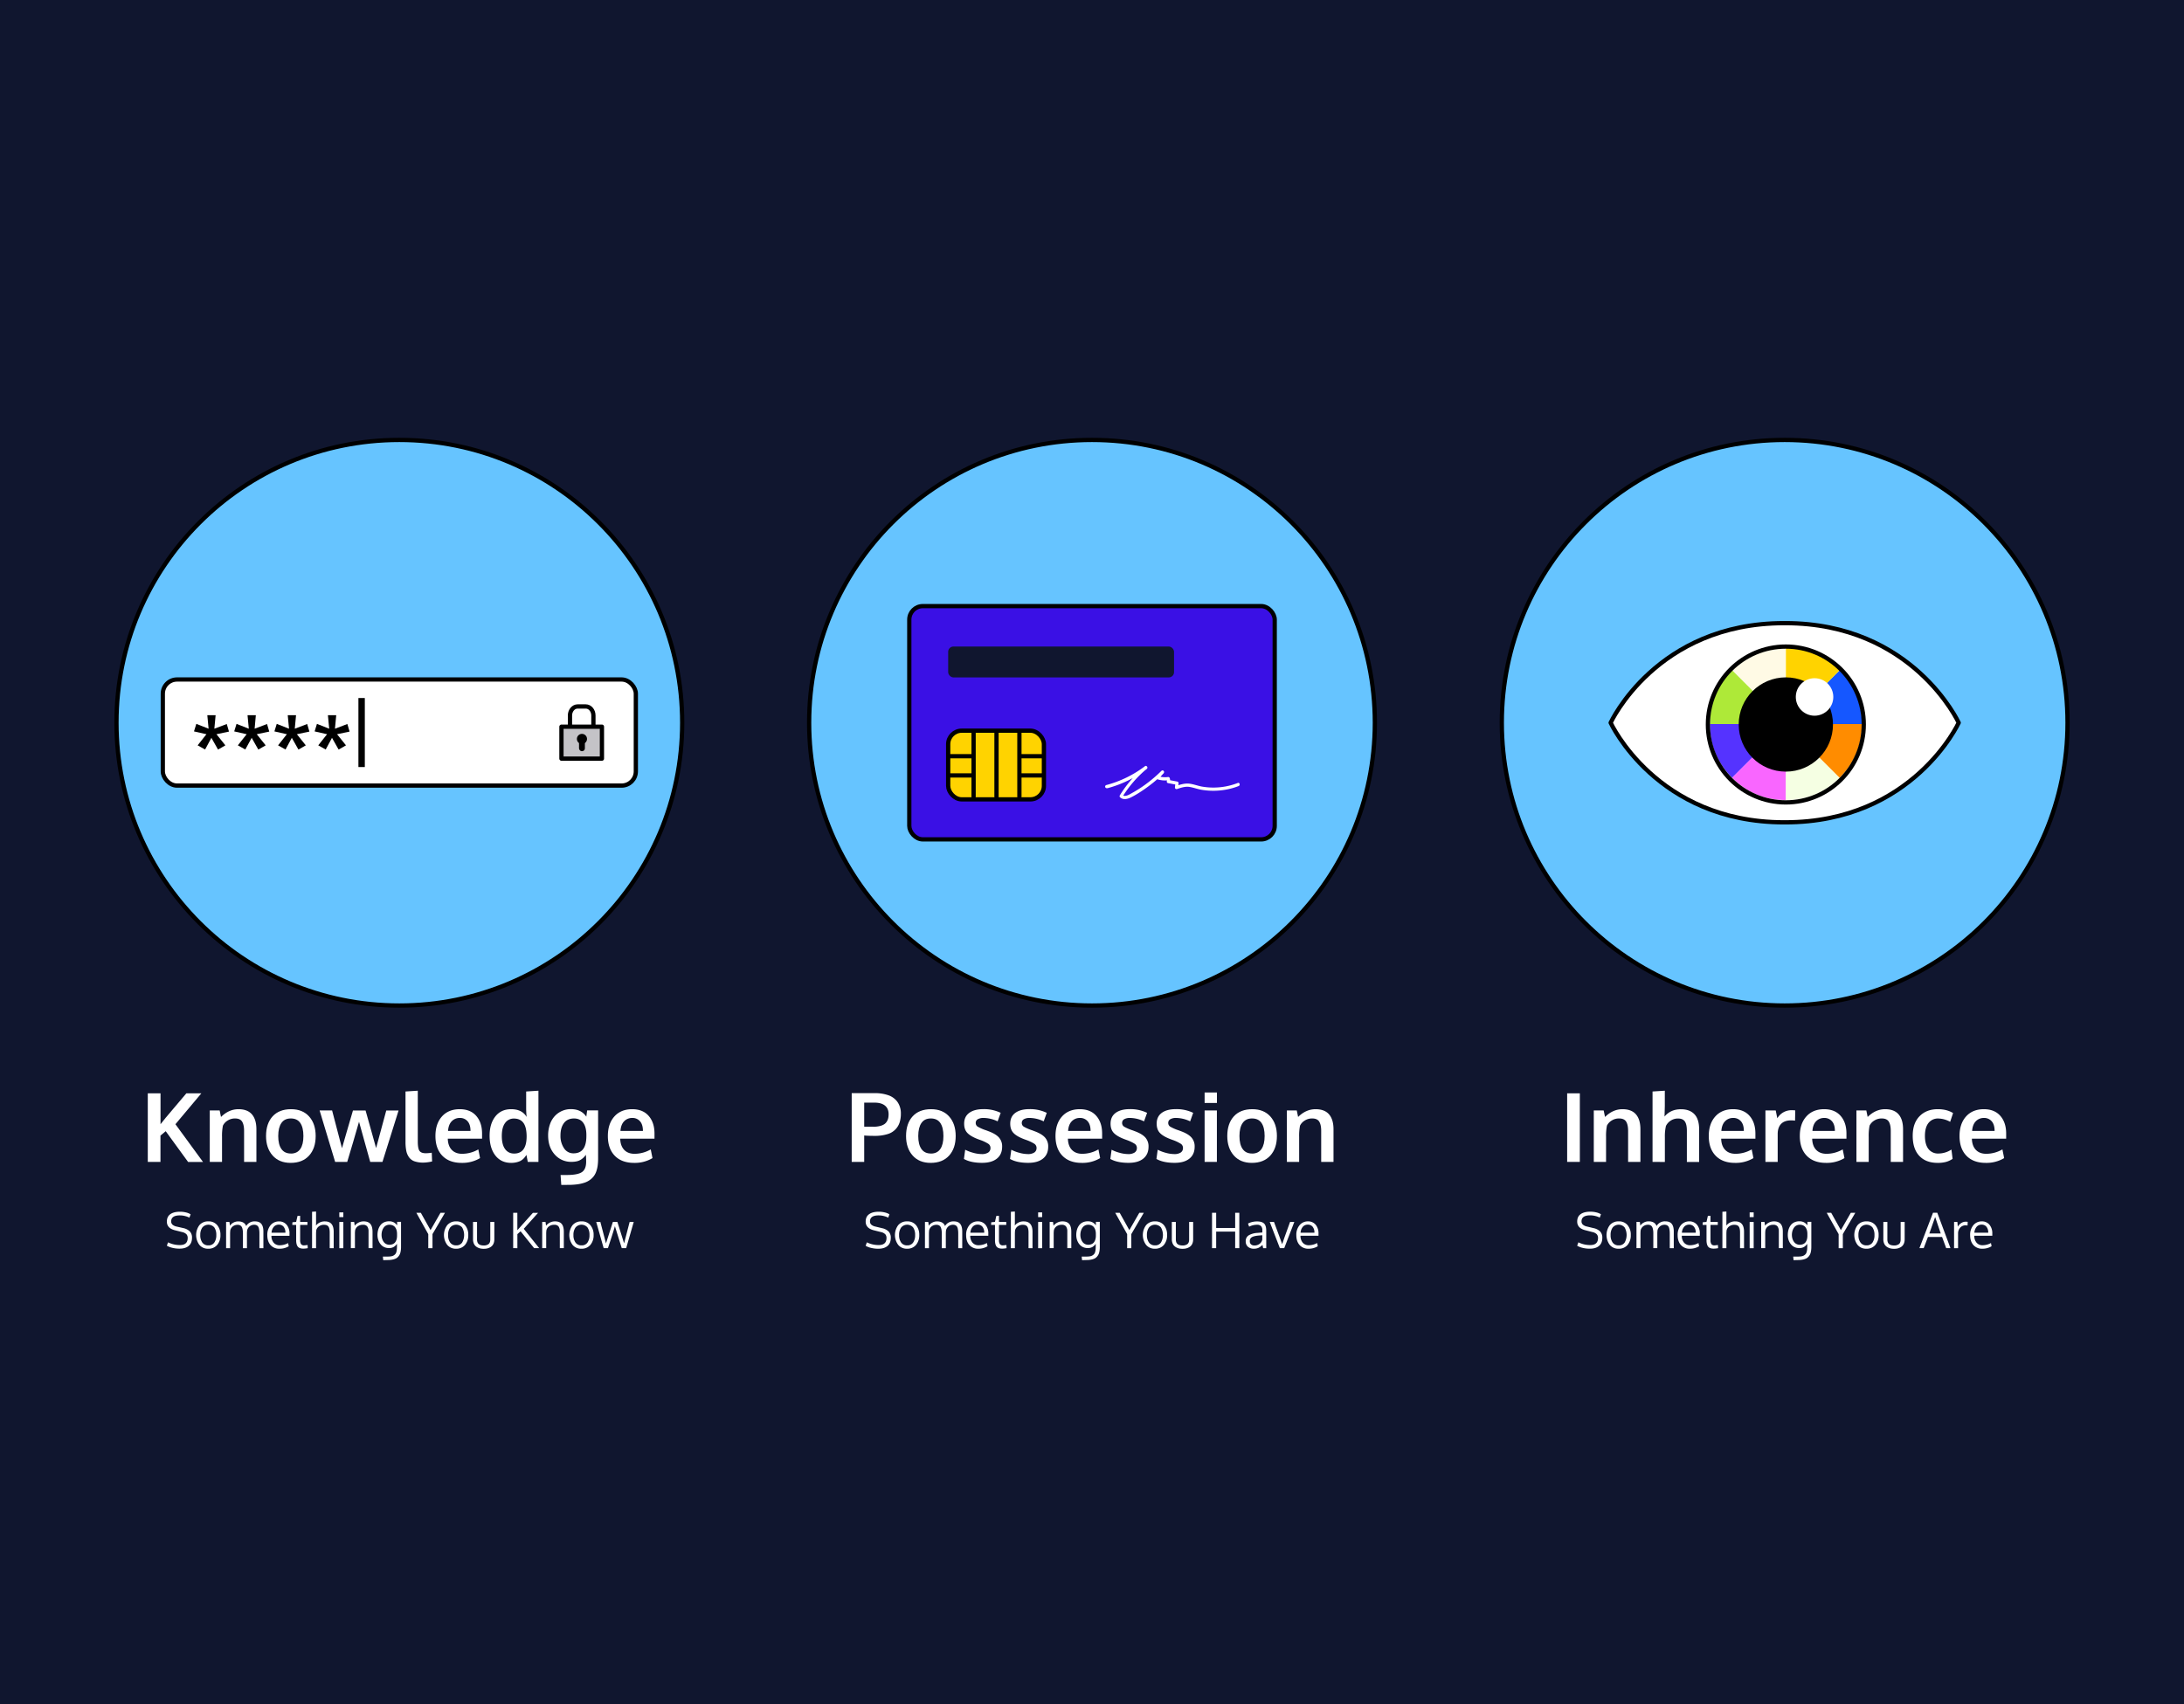<svg id="Layer_1" data-name="Layer 1" xmlns="http://www.w3.org/2000/svg" viewBox="0 0 2050 1600"><defs><style>.cls-1{fill:#10162f;}.cls-2,.cls-4,.cls-6{fill:#fff;}.cls-3{fill:#66c4ff;}.cls-15,.cls-16,.cls-17,.cls-18,.cls-19,.cls-3,.cls-4,.cls-5,.cls-6{stroke:#000;}.cls-3,.cls-4,.cls-5{stroke-miterlimit:10;}.cls-16,.cls-17,.cls-18,.cls-19,.cls-3,.cls-4,.cls-6{stroke-width:4px;}.cls-16,.cls-5{fill:none;}.cls-15,.cls-5{stroke-width:6px;}.cls-15,.cls-16,.cls-17,.cls-18,.cls-19,.cls-6{stroke-linecap:round;stroke-linejoin:round;}.cls-7{fill:#fffae5;}.cls-8{fill:#aee938;}.cls-9{fill:#53f;}.cls-10{fill:#f966ff;}.cls-11{fill:#f5ffe3;}.cls-12{fill:#ff8c00;}.cls-13{fill:#1557ff;}.cls-14,.cls-19{fill:#ffd300;}.cls-17{fill:#c4c3c7;}.cls-18{fill:#3a10e5;}</style></defs><rect class="cls-1" width="2050" height="1600"/><path class="cls-2" d="M138.72,1090.86v-64.38h11.95v29q3.12-4.12,12.77-15.42t11.49-13.58H189l-24.34,29,25.88,35.42h-14l-21-28.87-4.92,4.13v24.74Z"/><path class="cls-2" d="M196.9,1090.86v-48.3h9.27l1.28,6.11q7.38-7.29,16.39-7.29,8.43,0,12.63,4.85t4.2,14.09v30.54H229.11v-29.14c0-3.89-.66-6.81-1.89-8.74s-3.44-2.9-6.63-2.9a12.74,12.74,0,0,0-6.84,1.91,11.62,11.62,0,0,0-4.5,4.81,48.2,48.2,0,0,0-.84,10.55v23.51Z"/><path class="cls-2" d="M272.75,1091.78q-10.72,0-16.88-6.94t-6.15-18.28q0-11.7,6.15-18.44t17.36-6.74q10.81,0,16.94,6.87t6.13,18.31q0,11.55-6.19,18.39T272.75,1091.78Zm.31-8.74q5.83,0,8.79-4.27t2.94-12.21c0-5.37-1-9.45-2.94-12.27s-4.93-4.21-8.88-4.21-6.84,1.41-8.81,4.24-3,6.92-3,12.28,1,9.33,3,12.17S269.13,1083,273.06,1083Z"/><path class="cls-2" d="M314.58,1090.86,300,1042.56h11.73L321,1078q.3-1,5-17.27t5.31-18.15h11.83q.57,1.85,5.05,18t4.83,17.31l9.54-35.29h11.56L359,1090.86H347.5q-.57-1.89-5.34-19.12T337,1053.15q-.88,3.21-5.61,19.34t-5.47,18.37Z"/><path class="cls-2" d="M397.42,1091.52a24.77,24.77,0,0,1-8.24-1.17,10.66,10.66,0,0,1-5.16-3.71,15.44,15.44,0,0,1-2.64-6.07,42.73,42.73,0,0,1-.75-8.74v-47.07l11.52-.74v47.59c0,4.34.51,7.27,1.54,8.81s3,2.31,6,2.31a39.73,39.73,0,0,0,5.58-.49l.31,8.22-1.08.22c-.68.15-1.34.27-2,.37s-1.43.21-2.4.31A26.24,26.24,0,0,1,397.42,1091.52Z"/><path class="cls-2" d="M433.33,1091.78q-11.65,0-18.13-6.7t-6.48-18.52q0-11.52,6.1-18.33t16.66-6.85q10,0,15.49,6.24t5.52,16.56c0,.5,0,1.31,0,2.42s0,1.93,0,2.46H420.32q.17,6.76,3.71,10.48t9.73,3.71a30.37,30.37,0,0,0,15.21-4.13l1.63,8.18A32.21,32.21,0,0,1,433.33,1091.78Zm-12.79-30h21.09c0-3.93-.89-6.94-2.68-9a9.21,9.21,0,0,0-7.43-3.17,10.16,10.16,0,0,0-7.49,3.08Q421,1055.74,420.54,1061.81Z"/><path class="cls-2" d="M479.82,1091.78q-9.45,0-14.85-6.94t-5.41-18.55q0-11.25,5.38-18.08t14.84-6.83q10.28,0,14.54,7.29a82.75,82.75,0,0,1-.44-8.31v-15.6l11.52-.74v66.84h-10l-1.27-6.59c-.5.79-1,1.47-1.39,2a14.63,14.63,0,0,1-1.87,2,11.14,11.14,0,0,1-2.66,1.8,18.25,18.25,0,0,1-3.6,1.19A21.67,21.67,0,0,1,479.82,1091.78Zm2.72-8.74q11.61,0,11.78-15.78,0-8.92-3-13t-8.92-4.09a9.82,9.82,0,0,0-8.28,4.16q-3.11,4.15-3.1,12.24t3.1,12.26A9.89,9.89,0,0,0,482.54,1083Z"/><path class="cls-2" d="M526.84,1112.48l-.66-9.32H532c6.76,0,11.5-.9,14.19-2.7s4-5.11,4-9.91c0-2-.08-4.09-.26-6.37a21.7,21.7,0,0,1-2.18,2.61,15.71,15.71,0,0,1-2.59,2,11.57,11.57,0,0,1-3.73,1.51,21.77,21.77,0,0,1-5,.51,20.19,20.19,0,0,1-15.75-6.9q-6.18-6.9-6.18-17.8a31.12,31.12,0,0,1,1.72-10.57,21.68,21.68,0,0,1,4.66-7.84,20.38,20.38,0,0,1,15-6.37q9.72,0,14.46,7.07l.79-5.89h10.28v44.87a52.76,52.76,0,0,1-.35,6.48,28,28,0,0,1-1.23,5.54,16.45,16.45,0,0,1-2.31,4.63,17,17,0,0,1-3.58,3.61,18.7,18.7,0,0,1-5.07,2.66,35.61,35.61,0,0,1-6.79,1.58,63.28,63.28,0,0,1-8.7.55Zm11.56-29.66q11.91,0,12-16v-1.67q-.09-7.15-3-11.07t-8.48-4q-6.33,0-9.58,4.33t-3.25,11.67a20.58,20.58,0,0,0,3.27,11.87A10.33,10.33,0,0,0,538.4,1082.82Z"/><path class="cls-2" d="M595.18,1091.78q-11.65,0-18.13-6.7t-6.48-18.52q0-11.52,6.1-18.33t16.66-6.85q10,0,15.49,6.24t5.52,16.56c0,.5,0,1.31,0,2.42s0,1.93,0,2.46H582.17q.18,6.76,3.71,10.48t9.74,3.71a30.36,30.36,0,0,0,15.2-4.13l1.63,8.18A32.19,32.19,0,0,1,595.18,1091.78Zm-12.79-30h21.09c0-3.93-.89-6.94-2.68-9a9.21,9.21,0,0,0-7.43-3.17,10.16,10.16,0,0,0-7.49,3.08Q582.82,1055.74,582.39,1061.81Z"/><path class="cls-2" d="M157.75,1166.38a24.87,24.87,0,0,0,11.12,2.56q7.29,0,7.3-6.65a5.14,5.14,0,0,0-1.16-3.49,8.16,8.16,0,0,0-4.21-2.1l-6.6-1.66q-7.57-1.92-7.57-8.09,0-4.74,3.25-7c2.17-1.54,5.18-2.3,9-2.3a23.08,23.08,0,0,1,5.64.65,15.3,15.3,0,0,1,4.4,1.75l-1.12,3.17a17.87,17.87,0,0,0-4-1.49,19.87,19.87,0,0,0-5-.65q-8.13,0-8.13,5.64a4,4,0,0,0,1.25,3.06,8.26,8.26,0,0,0,3.74,1.77L172,1153a12.48,12.48,0,0,1,6.13,3.08,8.26,8.26,0,0,1,2.09,6q0,5.08-3.11,7.65t-8.46,2.58a27.82,27.82,0,0,1-7.11-.83,18.24,18.24,0,0,1-4.93-1.94Z"/><path class="cls-2" d="M206.92,1159.53a13.72,13.72,0,0,1-3.06,9.28,10.52,10.52,0,0,1-8.44,3.57,10.3,10.3,0,0,1-8.26-3.6,15.54,15.54,0,0,1,0-18.53,10.59,10.59,0,0,1,8.45-3.55,10.29,10.29,0,0,1,8.29,3.56A13.89,13.89,0,0,1,206.92,1159.53Zm-18.94.06a11.61,11.61,0,0,0,1.94,7,6.62,6.62,0,0,0,5.68,2.64,6.36,6.36,0,0,0,5.55-2.63,11.94,11.94,0,0,0,1.88-7.07,12.08,12.08,0,0,0-1.85-7.11,7.37,7.37,0,0,0-11.27.06A11.75,11.75,0,0,0,188,1159.59Z"/><path class="cls-2" d="M243.5,1171.86V1159c0-1.2,0-2.2-.07-3a18.17,18.17,0,0,0-.36-2.47,5.69,5.69,0,0,0-.79-2,3.83,3.83,0,0,0-1.4-1.19,4.78,4.78,0,0,0-2.16-.46,6.76,6.76,0,0,0-4.21,1.33A7.16,7.16,0,0,0,232,1155a26.87,26.87,0,0,0-.2,3.46v13.43h-3.76v-13.23c0-1.11,0-2.07-.11-2.89a14.45,14.45,0,0,0-.42-2.38,5.6,5.6,0,0,0-.85-1.87,3.7,3.7,0,0,0-1.4-1.15,4.78,4.78,0,0,0-2.09-.43,7.37,7.37,0,0,0-4.53,1.37,6.66,6.66,0,0,0-2.46,3.64,33.71,33.71,0,0,0-.2,3.75v13.19h-3.75q0-23.11,0-24.64h3.14l.47,3.52a9.12,9.12,0,0,1,3.19-2.87,9.37,9.37,0,0,1,4.7-1.17,10.51,10.51,0,0,1,2.52.28,8.33,8.33,0,0,1,1.94.71,6.32,6.32,0,0,1,1.38,1,5.88,5.88,0,0,1,.94,1.17,7.29,7.29,0,0,1,.56,1.2,9,9,0,0,1,8.24-4.38q4.11,0,6,2.35t1.92,7v15.86Z"/><path class="cls-2" d="M262.46,1172.38A10.79,10.79,0,0,1,254,1169q-3.09-3.42-3.09-9.34a14,14,0,0,1,3-9.29,10,10,0,0,1,7.87-3.63,9.09,9.09,0,0,1,7.26,3.13,12.43,12.43,0,0,1,2.69,8.37c0,.18,0,.51,0,1s0,.82,0,1H254.78a9.75,9.75,0,0,0,2.17,6.55,7.18,7.18,0,0,0,5.65,2.35,16.75,16.75,0,0,0,7.84-2.07l.58,3A16.06,16.06,0,0,1,262.46,1172.38Zm3.79-20.61a5.6,5.6,0,0,0-4.53-2,6,6,0,0,0-4.69,2,9.31,9.31,0,0,0-2.14,5.56h13A8.5,8.5,0,0,0,266.25,1151.77Z"/><path class="cls-2" d="M284.79,1172.31c-2.43,0-4.15-.6-5.17-1.78s-1.56-3.09-1.62-5.73V1150h-3.66l.16-2.47,3.48-.31,1.28-5.64,2.47-.09v5.73h6.85V1150h-6.85v14.13a6.81,6.81,0,0,0,.86,3.95,3.39,3.39,0,0,0,2.92,1.15,29.48,29.48,0,0,0,3.21-.36l.16,3A26.14,26.14,0,0,1,284.79,1172.31Z"/><path class="cls-2" d="M309.47,1171.86V1157q0-3.71-1.18-5.39c-.78-1.13-2.16-1.69-4.12-1.69a7.84,7.84,0,0,0-4.77,1.42,6.38,6.38,0,0,0-2.53,3.66,32.67,32.67,0,0,0-.2,3.75v13.14h-3.75v-34.21l3.75-.22v10c0,.86,0,1.91-.09,3.17a10.26,10.26,0,0,1,8.4-3.91q8.25,0,8.24,9.68v15.48Z"/><path class="cls-2" d="M322.28,1138.26v4.44H318.5v-4.44Zm0,9v24.64H318.5v-24.64Z"/><path class="cls-2" d="M329.33,1171.86v-24.64h3.14l.47,3.52a11.07,11.07,0,0,1,3.65-2.93,10.32,10.32,0,0,1,4.73-1.11q4.28,0,6.31,2.39t2.05,7.36v15.41h-3.75q0-14.83,0-15.88a7.66,7.66,0,0,0-1.27-4.61,4.77,4.77,0,0,0-3.94-1.46,8,8,0,0,0-4.83,1.4,6.33,6.33,0,0,0-2.51,3.61,23.68,23.68,0,0,0-.23,3.46v13.48Z"/><path class="cls-2" d="M359.72,1183.13l-.34-3.39H364a18,18,0,0,0,3.33-.27,6.39,6.39,0,0,0,2.36-.89,6.15,6.15,0,0,0,1.52-1.37,5.18,5.18,0,0,0,.89-2,14.26,14.26,0,0,0,.4-2.38c.07-.79.11-1.75.11-2.89v-2.18a10,10,0,0,1-3.13,3,8.73,8.73,0,0,1-4.51,1,10.33,10.33,0,0,1-3.9-.73,9.21,9.21,0,0,1-3-1.95,12.25,12.25,0,0,1-2.09-2.8,13.32,13.32,0,0,1-1.25-3.31,14.75,14.75,0,0,1-.4-3.43,17.61,17.61,0,0,1,.67-5,13,13,0,0,1,2-4.09,8.89,8.89,0,0,1,3.43-2.82,11.06,11.06,0,0,1,4.86-1,9.1,9.1,0,0,1,4.23.93,9.6,9.6,0,0,1,3.25,2.87v-3.28h3.66v22.86c0,1.05,0,2-.08,2.75a18.8,18.8,0,0,1-.38,2.62,10.36,10.36,0,0,1-.82,2.47,10,10,0,0,1-1.45,2.08,7.09,7.09,0,0,1-2.22,1.68,13.49,13.49,0,0,1-3.2,1,21,21,0,0,1-4.32.4Zm5.77-14.48a7.83,7.83,0,0,0,3.35-.68,5.49,5.49,0,0,0,2.24-1.86,9,9,0,0,0,1.21-2.65,12.39,12.39,0,0,0,.39-3.19v-1.82a12.9,12.9,0,0,0-.41-3.32,8.5,8.5,0,0,0-1.24-2.71,5.76,5.76,0,0,0-2.25-1.88,7.46,7.46,0,0,0-3.27-.67,6.68,6.68,0,0,0-2.82.58,6.08,6.08,0,0,0-2.08,1.54,9.21,9.21,0,0,0-1.4,2.22,11.88,11.88,0,0,0-.82,2.58,14.35,14.35,0,0,0-.24,2.62,12.59,12.59,0,0,0,.27,2.59,10.48,10.48,0,0,0,.85,2.49,8.7,8.7,0,0,0,1.41,2.12,6.21,6.21,0,0,0,2.08,1.47A6.48,6.48,0,0,0,365.49,1168.65Z"/><path class="cls-2" d="M404.12,1154.92l9.35-16.28h4.22l-11.73,20v13.25H402V1158.7l-11.2-20.06H395Z"/><path class="cls-2" d="M439.54,1159.53a13.71,13.71,0,0,1-3.05,9.28,10.53,10.53,0,0,1-8.45,3.57,10.27,10.27,0,0,1-8.25-3.6,15.5,15.5,0,0,1,0-18.53,10.59,10.59,0,0,1,8.45-3.55,10.27,10.27,0,0,1,8.28,3.56A13.84,13.84,0,0,1,439.54,1159.53Zm-18.93.06a11.61,11.61,0,0,0,1.94,7,6.61,6.61,0,0,0,5.67,2.64,6.37,6.37,0,0,0,5.56-2.63,14.38,14.38,0,0,0,0-14.18,7.36,7.36,0,0,0-11.26.06A11.75,11.75,0,0,0,420.61,1159.59Z"/><path class="cls-2" d="M444,1163.64v-16.42h3.77v16.46a7.37,7.37,0,0,0,.46,2.74,3.87,3.87,0,0,0,1.33,1.74,5.78,5.78,0,0,0,1.95.89,10.55,10.55,0,0,0,2.51.27,7.22,7.22,0,0,0,4.55-1.28c1.08-.85,1.63-2.31,1.63-4.36v-16.46H464v16.42a10,10,0,0,1-.54,3.39,7.26,7.26,0,0,1-1.45,2.5,7.39,7.39,0,0,1-2.19,1.65,10.51,10.51,0,0,1-2.71,1,16.29,16.29,0,0,1-6.12,0,10.69,10.69,0,0,1-2.73-1,7.87,7.87,0,0,1-2.22-1.66,7.23,7.23,0,0,1-1.47-2.5A10,10,0,0,1,444,1163.64Z"/><path class="cls-2" d="M506.12,1171.86h-4.76L488.64,1156l-3,2.67v13.19H481.7v-33.22h3.91V1155l14.6-16.31h4.87l-13.47,15Z"/><path class="cls-2" d="M508.93,1171.86v-24.64h3.14l.47,3.52a11.07,11.07,0,0,1,3.65-2.93,10.32,10.32,0,0,1,4.73-1.11c2.84,0,5,.8,6.31,2.39s2,4.05,2,7.36v15.41h-3.76q0-14.83,0-15.88a7.66,7.66,0,0,0-1.27-4.61,4.79,4.79,0,0,0-3.94-1.46,8,8,0,0,0-4.83,1.4,6.29,6.29,0,0,0-2.51,3.61,23.68,23.68,0,0,0-.23,3.46v13.48Z"/><path class="cls-2" d="M557.19,1159.53a13.71,13.71,0,0,1-3.05,9.28,10.53,10.53,0,0,1-8.45,3.57,10.28,10.28,0,0,1-8.25-3.6,15.5,15.5,0,0,1,0-18.53,10.59,10.59,0,0,1,8.45-3.55,10.26,10.26,0,0,1,8.28,3.56A13.84,13.84,0,0,1,557.19,1159.53Zm-18.93.06a11.61,11.61,0,0,0,1.94,7,6.61,6.61,0,0,0,5.67,2.64,6.37,6.37,0,0,0,5.56-2.63,11.94,11.94,0,0,0,1.88-7.07,12.08,12.08,0,0,0-1.85-7.11,7.37,7.37,0,0,0-11.27.06A11.75,11.75,0,0,0,538.26,1159.59Z"/><path class="cls-2" d="M583.61,1171.86q-5.19-16.58-6.43-20.64-.69,2.46-1.59,5.34c-.6,1.92-1.12,3.56-1.57,4.94s-1,3.16-1.75,5.35-1.27,3.86-1.64,5h-4l-7-24.64h3.89l5.28,20.17q1.1-3.6,6.47-20.17h4.24q5.34,16.93,6.29,20.1l5.21-20.1h3.84l-7.1,24.64Z"/><circle class="cls-3" cx="374.83" cy="678.55" r="265.5"/><path class="cls-2" d="M799.45,1090.86V1026.3H820.9a38.17,38.17,0,0,1,13,2,17.48,17.48,0,0,1,8.55,6.35,18.51,18.51,0,0,1,3.14,11,26,26,0,0,1-1.18,8.19,16.68,16.68,0,0,1-11.58,11,39.32,39.32,0,0,1-11.93,1.58c-4,0-7.23-.11-9.72-.35v24.79Zm20.17-33a25.36,25.36,0,0,0,6.35-.7,12.75,12.75,0,0,0,4.22-1.8,8.33,8.33,0,0,0,2.42-2.73,10.49,10.49,0,0,0,1.18-3.14,18.54,18.54,0,0,0,.29-3.41c0-3.54-1.14-6.24-3.43-8.08s-5.51-2.77-9.67-2.77h-9.8v22.54Q811.72,1057.81,819.62,1057.81Z"/><path class="cls-2" d="M873.5,1091.78q-10.72,0-16.88-6.94t-6.15-18.28q0-11.7,6.15-18.44t17.36-6.74q10.82,0,16.94,6.87t6.13,18.31q0,11.55-6.19,18.39T873.5,1091.78Zm.31-8.74q5.84,0,8.79-4.27t2.94-12.21c0-5.37-1-9.45-2.94-12.27s-4.93-4.21-8.88-4.21-6.84,1.41-8.81,4.24-3,6.92-3,12.28,1,9.33,3,12.17S869.88,1083,873.81,1083Z"/><path class="cls-2" d="M921.88,1091.74q-10.68,0-17.09-3.65l1.18-8.66a35.75,35.75,0,0,0,7.39,2.84,30.79,30.79,0,0,0,8.17,1.25,10.67,10.67,0,0,0,6-1.43,4.83,4.83,0,0,0,2.17-4.2,4.63,4.63,0,0,0-2-4,37.14,37.14,0,0,0-7.62-3.61c-1.29-.46-2.13-.77-2.51-.92q-6.67-2.6-9.62-5.78c-2-2.12-2.95-5-2.95-8.63q0-6.6,4.77-10.11t13.3-3.51a35.91,35.91,0,0,1,16.21,3.47l-2.86,8a31.14,31.14,0,0,0-13.14-3.21,10.56,10.56,0,0,0-5.42,1.17,3.82,3.82,0,0,0-2,3.53,4,4,0,0,0,1.89,3.5,41.64,41.64,0,0,0,7.38,3.27c.12,0,.5.16,1.15.4s1.14.42,1.49.57q6.63,2.42,9.76,5.78a12.37,12.37,0,0,1,3.12,8.77q0,7.25-4.93,11.2T921.88,1091.74Z"/><path class="cls-2" d="M965.17,1091.74q-10.68,0-17.1-3.65l1.19-8.66a35.41,35.41,0,0,0,7.38,2.84,30.86,30.86,0,0,0,8.18,1.25,10.62,10.62,0,0,0,5.95-1.43,4.83,4.83,0,0,0,2.18-4.2,4.63,4.63,0,0,0-2-4,37.57,37.57,0,0,0-7.63-3.61c-1.29-.46-2.12-.77-2.5-.92-4.46-1.73-7.66-3.65-9.63-5.78s-2.94-5-2.94-8.63q0-6.6,4.77-10.11t13.29-3.51a36,36,0,0,1,16.22,3.47l-2.86,8a31.18,31.18,0,0,0-13.14-3.21,10.63,10.63,0,0,0-5.43,1.17,3.83,3.83,0,0,0-2,3.53,4,4,0,0,0,1.89,3.5,41.64,41.64,0,0,0,7.38,3.27c.12,0,.5.16,1.14.4s1.15.42,1.5.57q6.63,2.42,9.75,5.78a12.37,12.37,0,0,1,3.12,8.77q0,7.25-4.92,11.2T965.17,1091.74Z"/><path class="cls-2" d="M1015.35,1091.78q-11.64,0-18.12-6.7t-6.49-18.52q0-11.52,6.11-18.33t16.66-6.85q10,0,15.49,6.24t5.51,16.56c0,.5,0,1.31,0,2.42s0,1.93,0,2.46h-32.12q.17,6.76,3.71,10.48t9.73,3.71a30.39,30.39,0,0,0,15.21-4.13l1.62,8.18A32.16,32.16,0,0,1,1015.35,1091.78Zm-12.78-30h21.09c0-3.93-.89-6.94-2.68-9a9.21,9.21,0,0,0-7.43-3.17,10.16,10.16,0,0,0-7.49,3.08Q1003,1055.74,1002.57,1061.81Z"/><path class="cls-2" d="M1059.3,1091.74q-10.68,0-17.09-3.65l1.18-8.66a35.64,35.64,0,0,0,7.38,2.84,30.86,30.86,0,0,0,8.18,1.25,10.62,10.62,0,0,0,6-1.43,4.83,4.83,0,0,0,2.18-4.2,4.63,4.63,0,0,0-2-4,37.57,37.57,0,0,0-7.63-3.61c-1.29-.46-2.12-.77-2.5-.92q-6.67-2.6-9.63-5.78t-2.94-8.63q0-6.6,4.77-10.11t13.29-3.51a36,36,0,0,1,16.22,3.47l-2.86,8a31.18,31.18,0,0,0-13.14-3.21,10.63,10.63,0,0,0-5.43,1.17,3.83,3.83,0,0,0-2,3.53,4,4,0,0,0,1.89,3.5,41.64,41.64,0,0,0,7.38,3.27c.12,0,.5.16,1.14.4s1.15.42,1.5.57q6.63,2.42,9.75,5.78a12.37,12.37,0,0,1,3.12,8.77c0,4.83-1.67,8.56-4.92,11.2S1065.28,1091.74,1059.3,1091.74Z"/><path class="cls-2" d="M1102.59,1091.74q-10.68,0-17.1-3.65l1.19-8.66a35.41,35.41,0,0,0,7.38,2.84,30.79,30.79,0,0,0,8.17,1.25,10.65,10.65,0,0,0,6-1.43,4.83,4.83,0,0,0,2.17-4.2,4.61,4.61,0,0,0-2-4,37.14,37.14,0,0,0-7.62-3.61c-1.29-.46-2.12-.77-2.51-.92q-6.68-2.6-9.62-5.78t-2.94-8.63q0-6.6,4.76-10.11t13.3-3.51a35.89,35.89,0,0,1,16.21,3.47l-2.85,8a31.18,31.18,0,0,0-13.14-3.21,10.58,10.58,0,0,0-5.43,1.17,3.84,3.84,0,0,0-2,3.53,4,4,0,0,0,1.9,3.5,40.94,40.94,0,0,0,7.38,3.27c.11,0,.5.16,1.14.4s1.14.42,1.49.57q6.65,2.42,9.76,5.78a12.37,12.37,0,0,1,3.12,8.77q0,7.25-4.92,11.2T1102.59,1091.74Z"/><path class="cls-2" d="M1130.71,1035.53v-9.84h11.56v9.84Zm0,55.33v-48.3h11.51v48.3Z"/><path class="cls-2" d="M1175,1091.78q-10.73,0-16.87-6.94t-6.15-18.28q0-11.7,6.15-18.44t17.36-6.74q10.8,0,16.94,6.87t6.13,18.31q0,11.55-6.2,18.39T1175,1091.78Zm.31-8.74q5.85,0,8.79-4.27t2.94-12.21c0-5.37-1-9.45-2.94-12.27s-4.92-4.21-8.88-4.21-6.83,1.41-8.81,4.24-3,6.92-3,12.28,1,9.33,3,12.17S1171.34,1083,1175.27,1083Z"/><path class="cls-2" d="M1207.92,1090.86v-48.3h9.28l1.27,6.11q7.38-7.29,16.39-7.29,8.45,0,12.64,4.85t4.19,14.09v30.54h-11.56v-29.14c0-3.89-.66-6.81-1.89-8.74s-3.44-2.9-6.63-2.9a12.68,12.68,0,0,0-6.83,1.91,11.59,11.59,0,0,0-4.51,4.81,48.33,48.33,0,0,0-.83,10.55v23.51Z"/><path class="cls-2" d="M813.69,1166.38a24.87,24.87,0,0,0,11.12,2.56q7.29,0,7.3-6.65a5.14,5.14,0,0,0-1.16-3.49,8.16,8.16,0,0,0-4.21-2.1l-6.61-1.66q-7.56-1.92-7.57-8.09,0-4.74,3.26-7c2.17-1.54,5.17-2.3,9-2.3a23.2,23.2,0,0,1,5.64.65,15.3,15.3,0,0,1,4.4,1.75l-1.12,3.17a17.87,17.87,0,0,0-4-1.49,19.93,19.93,0,0,0-5-.65q-8.13,0-8.13,5.64a4,4,0,0,0,1.24,3.06,8.37,8.37,0,0,0,3.74,1.77l6.32,1.53a12.52,12.52,0,0,1,6.13,3.08,8.26,8.26,0,0,1,2.09,6q0,5.08-3.11,7.65t-8.46,2.58a27.76,27.76,0,0,1-7.11-.83,18.24,18.24,0,0,1-4.93-1.94Z"/><path class="cls-2" d="M862.85,1159.53a13.71,13.71,0,0,1-3.05,9.28,10.53,10.53,0,0,1-8.45,3.57,10.28,10.28,0,0,1-8.25-3.6,15.5,15.5,0,0,1,0-18.53,10.59,10.59,0,0,1,8.45-3.55,10.26,10.26,0,0,1,8.28,3.56A13.84,13.84,0,0,1,862.85,1159.53Zm-18.93.06a11.61,11.61,0,0,0,1.94,7,6.61,6.61,0,0,0,5.67,2.64,6.37,6.37,0,0,0,5.56-2.63,11.94,11.94,0,0,0,1.88-7.07,12.08,12.08,0,0,0-1.85-7.11,7.37,7.37,0,0,0-11.27.06A11.75,11.75,0,0,0,843.92,1159.59Z"/><path class="cls-2" d="M899.44,1171.86V1159c0-1.2,0-2.2-.07-3a18.17,18.17,0,0,0-.36-2.47,5.69,5.69,0,0,0-.79-2,3.91,3.91,0,0,0-1.4-1.19,4.78,4.78,0,0,0-2.16-.46,6.76,6.76,0,0,0-4.21,1.33A7.16,7.16,0,0,0,888,1155a26.8,26.8,0,0,0-.21,3.46v13.43H884v-13.23c0-1.11,0-2.07-.11-2.89a13.48,13.48,0,0,0-.43-2.38,5.6,5.6,0,0,0-.84-1.87,3.7,3.7,0,0,0-1.4-1.15,4.81,4.81,0,0,0-2.09-.43,7.37,7.37,0,0,0-4.53,1.37,6.66,6.66,0,0,0-2.46,3.64,33.71,33.71,0,0,0-.2,3.75v13.19H868.2q0-23.11,0-24.64h3.14l.47,3.52a9.12,9.12,0,0,1,3.19-2.87,9.37,9.37,0,0,1,4.7-1.17,10.51,10.51,0,0,1,2.52.28,8.08,8.08,0,0,1,1.93.71,6.15,6.15,0,0,1,1.39,1,6.26,6.26,0,0,1,.94,1.17,7.29,7.29,0,0,1,.56,1.2,9,9,0,0,1,8.24-4.38q4.11,0,6,2.35t1.92,7v15.86Z"/><path class="cls-2" d="M918.4,1172.38a10.83,10.83,0,0,1-8.46-3.42q-3.09-3.42-3.08-9.34a14,14,0,0,1,3-9.29,10,10,0,0,1,7.86-3.63,9.1,9.1,0,0,1,7.27,3.13,12.43,12.43,0,0,1,2.68,8.37c0,.18,0,.51,0,1s0,.82,0,1H910.72a9.7,9.7,0,0,0,2.17,6.55,7.18,7.18,0,0,0,5.65,2.35,16.68,16.68,0,0,0,7.83-2.07l.59,3A16.09,16.09,0,0,1,918.4,1172.38Zm3.79-20.61a5.62,5.62,0,0,0-4.53-2,6,6,0,0,0-4.7,2,9.37,9.37,0,0,0-2.13,5.56h13A8.5,8.5,0,0,0,922.19,1151.77Z"/><path class="cls-2" d="M940.73,1172.31c-2.43,0-4.15-.6-5.17-1.78s-1.56-3.09-1.62-5.73V1150h-3.66l.16-2.47,3.48-.31,1.28-5.64,2.47-.09v5.73h6.85V1150h-6.85v14.13a6.81,6.81,0,0,0,.86,3.95,3.38,3.38,0,0,0,2.92,1.15,29.48,29.48,0,0,0,3.21-.36l.15,3A25.91,25.91,0,0,1,940.73,1172.31Z"/><path class="cls-2" d="M965.41,1171.86V1157q0-3.71-1.18-5.39c-.78-1.13-2.16-1.69-4.12-1.69a7.82,7.82,0,0,0-4.77,1.42,6.38,6.38,0,0,0-2.53,3.66,32.67,32.67,0,0,0-.2,3.75v13.14h-3.75v-34.21l3.75-.22v10c0,.86,0,1.91-.09,3.17a10.26,10.26,0,0,1,8.4-3.91q8.24,0,8.24,9.68v15.48Z"/><path class="cls-2" d="M978.21,1138.26v4.44h-3.77v-4.44Zm0,9v24.64h-3.77v-24.64Z"/><path class="cls-2" d="M985.27,1171.86v-24.64h3.14l.47,3.52a11.07,11.07,0,0,1,3.65-2.93,10.32,10.32,0,0,1,4.73-1.11q4.28,0,6.31,2.39c1.36,1.6,2,4.05,2,7.36v15.41h-3.75q0-14.83,0-15.88a7.66,7.66,0,0,0-1.27-4.61,4.79,4.79,0,0,0-3.94-1.46,8,8,0,0,0-4.83,1.4,6.29,6.29,0,0,0-2.51,3.61,23.68,23.68,0,0,0-.23,3.46v13.48Z"/><path class="cls-2" d="M1015.66,1183.13l-.34-3.39h4.58a18.08,18.08,0,0,0,3.33-.27,6.27,6.27,0,0,0,2.35-.89,6,6,0,0,0,1.53-1.37,5.18,5.18,0,0,0,.89-2,14.26,14.26,0,0,0,.4-2.38c.07-.79.1-1.75.1-2.89v-2.18a10,10,0,0,1-3.12,3,8.75,8.75,0,0,1-4.51,1,10.33,10.33,0,0,1-3.9-.73,9.21,9.21,0,0,1-3-1.95,12,12,0,0,1-2.09-2.8,13.35,13.35,0,0,1-1.26-3.31,15.29,15.29,0,0,1-.39-3.43,18,18,0,0,1,.66-5,13,13,0,0,1,2-4.09,8.93,8.93,0,0,1,3.42-2.82,11.13,11.13,0,0,1,4.87-1,9.13,9.13,0,0,1,4.23.93,9.6,9.6,0,0,1,3.25,2.87v-3.28h3.66v22.86c0,1.05,0,2-.08,2.75a18.8,18.8,0,0,1-.38,2.62,10.36,10.36,0,0,1-.82,2.47,10,10,0,0,1-1.45,2.08,7,7,0,0,1-2.23,1.68,13.33,13.33,0,0,1-3.2,1,20.86,20.86,0,0,1-4.31.4Zm5.77-14.48a7.83,7.83,0,0,0,3.35-.68,5.49,5.49,0,0,0,2.24-1.86,8.73,8.73,0,0,0,1.2-2.65,12.38,12.38,0,0,0,.4-3.19v-1.82a12.9,12.9,0,0,0-.41-3.32,8.3,8.3,0,0,0-1.25-2.71,5.73,5.73,0,0,0-2.24-1.88,7.49,7.49,0,0,0-3.27-.67,6.68,6.68,0,0,0-2.82.58,6.22,6.22,0,0,0-2.09,1.54,9.5,9.5,0,0,0-1.39,2.22,11.88,11.88,0,0,0-.82,2.58,14.36,14.36,0,0,0-.25,2.62,12.59,12.59,0,0,0,.27,2.59,11,11,0,0,0,.86,2.49,8.7,8.7,0,0,0,1.41,2.12,6.21,6.21,0,0,0,2.08,1.47A6.48,6.48,0,0,0,1021.43,1168.65Z"/><path class="cls-2" d="M1060.06,1154.92l9.35-16.28h4.22l-11.73,20v13.25H1058V1158.7l-11.21-20.06h4.2Z"/><path class="cls-2" d="M1095.48,1159.53a13.76,13.76,0,0,1-3,9.28,10.53,10.53,0,0,1-8.45,3.57,10.27,10.27,0,0,1-8.25-3.6,15.5,15.5,0,0,1,0-18.53,10.58,10.58,0,0,1,8.44-3.55,10.28,10.28,0,0,1,8.29,3.56A13.84,13.84,0,0,1,1095.48,1159.53Zm-18.93.06a11.61,11.61,0,0,0,1.94,7,6.61,6.61,0,0,0,5.67,2.64,6.37,6.37,0,0,0,5.56-2.63,14.38,14.38,0,0,0,0-14.18,7.36,7.36,0,0,0-11.26.06A11.75,11.75,0,0,0,1076.55,1159.59Z"/><path class="cls-2" d="M1099.93,1163.64v-16.42h3.77v16.46a7.37,7.37,0,0,0,.46,2.74,3.87,3.87,0,0,0,1.33,1.74,5.69,5.69,0,0,0,2,.89,10.49,10.49,0,0,0,2.51.27,7.24,7.24,0,0,0,4.55-1.28c1.08-.85,1.62-2.31,1.62-4.36v-16.46h3.78v16.42a10,10,0,0,1-.54,3.39,7.26,7.26,0,0,1-1.45,2.5,7.52,7.52,0,0,1-2.19,1.65,10.64,10.64,0,0,1-2.71,1,16.29,16.29,0,0,1-6.12,0,10.43,10.43,0,0,1-2.73-1,7.87,7.87,0,0,1-2.22-1.66,7.23,7.23,0,0,1-1.47-2.5A10,10,0,0,1,1099.93,1163.64Z"/><path class="cls-2" d="M1163.27,1171.86h-3.89v-15.55h-17.83v15.55h-3.89v-33.22h3.89v14.26h17.83v-14.26h3.89Z"/><path class="cls-2" d="M1185.66,1171.86c-.22-1-.44-2-.65-3.1a13.22,13.22,0,0,1-3.84,2.83,10.52,10.52,0,0,1-4.22.79,8.25,8.25,0,0,1-5.56-1.81,6.5,6.5,0,0,1-2.1-5.2,6.17,6.17,0,0,1,2.86-5.6,18.32,18.32,0,0,1,8.26-2.26l2.23-.2,2.24-.19V1155a5.39,5.39,0,0,0-1.22-3.87,5.07,5.07,0,0,0-3.81-1.26,16.71,16.71,0,0,0-7.35,1.8c-.07-.18-.27-.7-.58-1.56s-.48-1.31-.5-1.34a15.71,15.71,0,0,1,3.9-1.47,19.15,19.15,0,0,1,4.59-.55c3.07,0,5.29.67,6.64,2s2,3.62,2,6.84v16.31Zm-8.15-2.52a7.8,7.8,0,0,0,4.7-1.47,6.57,6.57,0,0,0,2.62-4v-4.16l-1.36.11-1.63.14c-3.24.28-5.51.81-6.79,1.59a4.06,4.06,0,0,0-1.92,3.75,3.73,3.73,0,0,0,1.17,3A4.72,4.72,0,0,0,1177.51,1169.34Z"/><path class="cls-2" d="M1201.36,1171.86l-9.54-24.64h4l5.43,14.64,2.25,6.25c.51-1.61,1.21-3.67,2.11-6.2q1.71-4.79,5.3-14.69h4l-9.48,24.64Z"/><path class="cls-2" d="M1228.34,1172.38a10.83,10.83,0,0,1-8.46-3.42q-3.09-3.42-3.09-9.34a14,14,0,0,1,3-9.29,10,10,0,0,1,7.86-3.63,9.1,9.1,0,0,1,7.27,3.13,12.43,12.43,0,0,1,2.68,8.37c0,.18,0,.51,0,1s0,.82,0,1h-16.91a9.69,9.69,0,0,0,2.16,6.55,7.2,7.2,0,0,0,5.65,2.35,16.69,16.69,0,0,0,7.84-2.07l.59,3A16.09,16.09,0,0,1,1228.34,1172.38Zm3.78-20.61a5.6,5.6,0,0,0-4.52-2,6,6,0,0,0-4.7,2,9.37,9.37,0,0,0-2.13,5.56h13A8.5,8.5,0,0,0,1232.12,1151.77Z"/><circle class="cls-3" cx="1025" cy="678.55" r="265.5"/><path class="cls-2" d="M1471,1090.86v-64.38h11.91v64.38Z"/><path class="cls-2" d="M1496,1090.86v-48.3h9.28l1.27,6.11q7.38-7.29,16.39-7.29,8.44,0,12.64,4.85t4.19,14.09v30.54h-11.55v-29.14c0-3.89-.66-6.81-1.89-8.74s-3.45-2.9-6.64-2.9a12.68,12.68,0,0,0-6.83,1.91,11.59,11.59,0,0,0-4.51,4.81,49,49,0,0,0-.83,10.55v23.51Z"/><path class="cls-2" d="M1551.15,1090.86v-66.1l11.52-.74V1038c0,.67-.05,2.54-.13,5.6s-.14,4.62-.14,4.68q5.76-6.86,15.47-6.85,8.09,0,12.55,4.63t4.46,14.26v30.59h-11.51v-29.31c0-4-.64-6.86-1.9-8.71s-3.39-2.76-6.41-2.76a12.29,12.29,0,0,0-6.86,2,12.51,12.51,0,0,0-4.48,5,43.25,43.25,0,0,0-1,10.55v23.25Z"/><path class="cls-2" d="M1628.54,1091.78q-11.64,0-18.13-6.7t-6.48-18.52q0-11.52,6.11-18.33t16.66-6.85q10,0,15.49,6.24t5.51,16.56c0,.5,0,1.31,0,2.42s0,1.93,0,2.46h-32.13q.18,6.76,3.72,10.48t9.73,3.71a30.42,30.42,0,0,0,15.21-4.13l1.62,8.18A32.16,32.16,0,0,1,1628.54,1091.78Zm-12.79-30h21.1c0-3.93-.9-6.94-2.68-9a9.23,9.23,0,0,0-7.43-3.17,10.14,10.14,0,0,0-7.49,3.08Q1616.19,1055.74,1615.75,1061.81Z"/><path class="cls-2" d="M1657.11,1090.86v-48.3h9.66l1.5,7.38a15.27,15.27,0,0,1,13.75-7.6,21.31,21.31,0,0,1,3.08.18l-.18,9.62a25.36,25.36,0,0,0-3.64-.26q-6.37,0-9.52,3.38t-3.14,9.41v26.19Z"/><path class="cls-2" d="M1714,1091.78q-11.64,0-18.12-6.7t-6.49-18.52q0-11.52,6.11-18.33t16.66-6.85q10,0,15.49,6.24t5.51,16.56c0,.5,0,1.31,0,2.42s0,1.93,0,2.46H1701q.16,6.76,3.71,10.48t9.73,3.71a30.39,30.39,0,0,0,15.21-4.13l1.63,8.18A32.22,32.22,0,0,1,1714,1091.78Zm-12.78-30h21.09c0-3.93-.89-6.94-2.68-9a9.21,9.21,0,0,0-7.43-3.17,10.16,10.16,0,0,0-7.49,3.08Q1701.66,1055.74,1701.23,1061.81Z"/><path class="cls-2" d="M1742.54,1090.86v-48.3h9.27l1.27,6.11q7.38-7.29,16.39-7.29,8.44,0,12.64,4.85t4.19,14.09v30.54h-11.55v-29.14c0-3.89-.66-6.81-1.89-8.74s-3.45-2.9-6.64-2.9a12.68,12.68,0,0,0-6.83,1.91,11.59,11.59,0,0,0-4.51,4.81,49,49,0,0,0-.83,10.55v23.51Z"/><path class="cls-2" d="M1818.78,1091.78q-11.07,0-17.25-6.59t-6.17-18.85q0-11.86,6.48-18.42t17.07-6.54q8.49,0,14.33,3.64l-2.73,8.22a24.21,24.21,0,0,0-11.12-3.12,11.18,11.18,0,0,0-9.2,4.17q-3.36,4.18-3.36,12.18t3.31,12.3a11.27,11.27,0,0,0,9.39,4.22,22.28,22.28,0,0,0,12.17-3.73l1.1,8.74a21.12,21.12,0,0,1-6.29,2.9A29.64,29.64,0,0,1,1818.78,1091.78Z"/><path class="cls-2" d="M1863.91,1091.78q-11.64,0-18.13-6.7t-6.48-18.52q0-11.52,6.11-18.33t16.66-6.85q10,0,15.49,6.24t5.51,16.56c0,.5,0,1.31,0,2.42s0,1.93,0,2.46H1850.9q.18,6.76,3.72,10.48t9.73,3.71a30.42,30.42,0,0,0,15.21-4.13l1.62,8.18A32.16,32.16,0,0,1,1863.91,1091.78Zm-12.79-30h21.1c0-3.93-.9-6.94-2.68-9a9.23,9.23,0,0,0-7.43-3.17,10.14,10.14,0,0,0-7.49,3.08Q1851.56,1055.74,1851.12,1061.81Z"/><path class="cls-2" d="M1481.55,1166.38a24.9,24.9,0,0,0,11.12,2.56q7.3,0,7.3-6.65a5.14,5.14,0,0,0-1.16-3.49,8.12,8.12,0,0,0-4.21-2.1L1488,1155q-7.57-1.92-7.57-8.09,0-4.74,3.26-7c2.17-1.54,5.17-2.3,9-2.3a23.08,23.08,0,0,1,5.64.65,15.3,15.3,0,0,1,4.4,1.75l-1.12,3.17a17.5,17.5,0,0,0-4-1.49,19.87,19.87,0,0,0-5-.65q-8.13,0-8.13,5.64a4,4,0,0,0,1.25,3.06,8.31,8.31,0,0,0,3.74,1.77l6.31,1.53a12.44,12.44,0,0,1,6.13,3.08,8.26,8.26,0,0,1,2.09,6q0,5.08-3.11,7.65t-8.46,2.58a27.87,27.87,0,0,1-7.11-.83,18.37,18.37,0,0,1-4.93-1.94Z"/><path class="cls-2" d="M1530.72,1159.53a13.76,13.76,0,0,1-3,9.28,10.54,10.54,0,0,1-8.45,3.57,10.3,10.3,0,0,1-8.26-3.6,15.52,15.52,0,0,1,0-18.53,10.57,10.57,0,0,1,8.44-3.55,10.29,10.29,0,0,1,8.29,3.56A13.84,13.84,0,0,1,1530.72,1159.53Zm-18.93.06a11.54,11.54,0,0,0,1.94,7,6.59,6.59,0,0,0,5.67,2.64,6.37,6.37,0,0,0,5.56-2.63,14.44,14.44,0,0,0,0-14.18,7.36,7.36,0,0,0-11.26.06A11.75,11.75,0,0,0,1511.79,1159.59Z"/><path class="cls-2" d="M1567.31,1171.86V1159c0-1.2,0-2.2-.08-3a15.5,15.5,0,0,0-.36-2.47,5.69,5.69,0,0,0-.79-2,3.75,3.75,0,0,0-1.4-1.19,4.78,4.78,0,0,0-2.16-.46,6.78,6.78,0,0,0-4.21,1.33,7.22,7.22,0,0,0-2.48,3.73,28.8,28.8,0,0,0-.2,3.46v13.43h-3.75v-13.23c0-1.11,0-2.07-.11-2.89a14.46,14.46,0,0,0-.43-2.38,5.6,5.6,0,0,0-.84-1.87,3.73,3.73,0,0,0-1.41-1.15,4.78,4.78,0,0,0-2.09-.43,7.36,7.36,0,0,0-4.52,1.37,6.66,6.66,0,0,0-2.46,3.64,31.46,31.46,0,0,0-.2,3.75v13.19h-3.75q0-23.11,0-24.64h3.15l.47,3.52a9,9,0,0,1,3.19-2.87,9.33,9.33,0,0,1,4.69-1.17,10.6,10.6,0,0,1,2.53.28,8.24,8.24,0,0,1,1.93.71,6.26,6.26,0,0,1,2.32,2.19,7.33,7.33,0,0,1,.57,1.2,9,9,0,0,1,8.24-4.38q4.11,0,6,2.35t1.92,7v15.86Z"/><path class="cls-2" d="M1586.27,1172.38a10.83,10.83,0,0,1-8.46-3.42q-3.09-3.42-3.09-9.34a14,14,0,0,1,3-9.29,10,10,0,0,1,7.86-3.63,9.11,9.11,0,0,1,7.27,3.13,12.48,12.48,0,0,1,2.68,8.37c0,.18,0,.51,0,1s0,.82,0,1h-16.92a9.75,9.75,0,0,0,2.17,6.55,7.18,7.18,0,0,0,5.65,2.35,16.69,16.69,0,0,0,7.84-2.07l.58,3A16.05,16.05,0,0,1,1586.27,1172.38Zm3.78-20.61a5.6,5.6,0,0,0-4.53-2,6,6,0,0,0-4.69,2,9.37,9.37,0,0,0-2.13,5.56h13A8.5,8.5,0,0,0,1590.05,1151.77Z"/><path class="cls-2" d="M1608.59,1172.31c-2.42,0-4.15-.6-5.16-1.78s-1.56-3.09-1.62-5.73V1150h-3.66l.15-2.47,3.49-.31,1.28-5.64,2.47-.09v5.73h6.85V1150h-6.85v14.13a6.82,6.82,0,0,0,.85,3.95,3.39,3.39,0,0,0,2.92,1.15,29.22,29.22,0,0,0,3.21-.36l.16,3A25.89,25.89,0,0,1,1608.59,1172.31Z"/><path class="cls-2" d="M1633.28,1171.86V1157c0-2.47-.4-4.27-1.18-5.39s-2.16-1.69-4.12-1.69a7.87,7.87,0,0,0-4.78,1.42,6.37,6.37,0,0,0-2.52,3.66,30.42,30.42,0,0,0-.21,3.75v13.14h-3.75v-34.21l3.75-.22v10c0,.86,0,1.91-.09,3.17a10.27,10.27,0,0,1,8.4-3.91q8.25,0,8.25,9.68v15.48Z"/><path class="cls-2" d="M1646.08,1138.26v4.44h-3.77v-4.44Zm0,9v24.64h-3.77v-24.64Z"/><path class="cls-2" d="M1653.13,1171.86v-24.64h3.15l.47,3.52a11,11,0,0,1,3.65-2.93,10.29,10.29,0,0,1,4.73-1.11q4.26,0,6.31,2.39t2,7.36v15.41h-3.75q0-14.83,0-15.88a7.73,7.73,0,0,0-1.27-4.61,4.8,4.8,0,0,0-3.94-1.46,8,8,0,0,0-4.83,1.4,6.3,6.3,0,0,0-2.52,3.61,23.78,23.78,0,0,0-.22,3.46v13.48Z"/><path class="cls-2" d="M1683.52,1183.13l-.34-3.39h4.59a17.89,17.89,0,0,0,3.32-.27,6.39,6.39,0,0,0,2.36-.89,6,6,0,0,0,1.53-1.37,5.18,5.18,0,0,0,.88-2,14.29,14.29,0,0,0,.41-2.38c.07-.79.1-1.75.1-2.89v-2.18a10.11,10.11,0,0,1-3.12,3,8.79,8.79,0,0,1-4.52,1,10.28,10.28,0,0,1-3.89-.73,9,9,0,0,1-3-1.95,11.69,11.69,0,0,1-2.09-2.8,13,13,0,0,1-1.26-3.31,15.29,15.29,0,0,1-.39-3.43,18,18,0,0,1,.66-5,13.24,13.24,0,0,1,2-4.09,8.89,8.89,0,0,1,3.43-2.82,11.06,11.06,0,0,1,4.86-1,9.17,9.17,0,0,1,4.24.93,9.66,9.66,0,0,1,3.24,2.87v-3.28h3.66v22.86c0,1.05,0,2-.08,2.75a18.8,18.8,0,0,1-.38,2.62,9.93,9.93,0,0,1-.82,2.47,9.25,9.25,0,0,1-1.45,2.08,7.09,7.09,0,0,1-2.22,1.68,13.49,13.49,0,0,1-3.2,1,20.86,20.86,0,0,1-4.31.4Zm5.77-14.48a7.79,7.79,0,0,0,3.35-.68,5.46,5.46,0,0,0,2.25-1.86,8.73,8.73,0,0,0,1.2-2.65,12.39,12.39,0,0,0,.39-3.19v-1.82a12.91,12.91,0,0,0-.4-3.32,8.51,8.51,0,0,0-1.25-2.71,5.69,5.69,0,0,0-2.25-1.88,7.42,7.42,0,0,0-3.26-.67,6.62,6.62,0,0,0-2.82.58,6.12,6.12,0,0,0-2.09,1.54,9.18,9.18,0,0,0-1.39,2.22,10.89,10.89,0,0,0-.82,2.58,13.52,13.52,0,0,0-.25,2.62,12.59,12.59,0,0,0,.27,2.59,10.94,10.94,0,0,0,.85,2.49,8.45,8.45,0,0,0,1.42,2.12,6.07,6.07,0,0,0,2.07,1.47A6.55,6.55,0,0,0,1689.29,1168.65Z"/><path class="cls-2" d="M1727.93,1154.92l9.34-16.28h4.22l-11.72,20v13.25h-3.93V1158.7l-11.21-20.06h4.2Z"/><path class="cls-2" d="M1763.35,1159.53a13.72,13.72,0,0,1-3.06,9.28,10.51,10.51,0,0,1-8.44,3.57,10.3,10.3,0,0,1-8.26-3.6,15.54,15.54,0,0,1,0-18.53,10.6,10.6,0,0,1,8.45-3.55,10.29,10.29,0,0,1,8.29,3.56A13.89,13.89,0,0,1,1763.35,1159.53Zm-18.94.06a11.55,11.55,0,0,0,1.95,7,6.59,6.59,0,0,0,5.67,2.64,6.38,6.38,0,0,0,5.56-2.63,11.94,11.94,0,0,0,1.87-7.07,12.08,12.08,0,0,0-1.85-7.11,7.37,7.37,0,0,0-11.27.06A11.82,11.82,0,0,0,1744.41,1159.59Z"/><path class="cls-2" d="M1767.79,1163.64v-16.42h3.78v16.46a7.17,7.17,0,0,0,.46,2.74,3.93,3.93,0,0,0,1.32,1.74,5.74,5.74,0,0,0,2,.89,10.41,10.41,0,0,0,2.5.27,7.2,7.2,0,0,0,4.55-1.28c1.09-.85,1.63-2.31,1.63-4.36v-16.46h3.77v16.42a10,10,0,0,1-.54,3.39,7,7,0,0,1-3.64,4.15,10.57,10.57,0,0,1-2.7,1,16.29,16.29,0,0,1-6.12,0,10.43,10.43,0,0,1-2.73-1,8.06,8.06,0,0,1-2.23-1.66,7.23,7.23,0,0,1-1.47-2.5A10,10,0,0,1,1767.79,1163.64Z"/><path class="cls-2" d="M1826.8,1171.86l-3.89-10.54h-13.25l-4,10.54h-4l12.76-33.29h4l12.38,33.29Zm-5.14-13.79q-4.74-13.77-5.24-15.48l-5.46,15.48Z"/><path class="cls-2" d="M1845.13,1147a11.48,11.48,0,0,1,1.84.14l-.14,3.46a10.5,10.5,0,0,0-1.79-.18,6.54,6.54,0,0,0-5.11,2.19,7.83,7.83,0,0,0-2,5.42v13.84h-3.75q0-22.69,0-24.64h3.12l.36,4.42a10.51,10.51,0,0,1,3.26-3.37A7.63,7.63,0,0,1,1845.13,1147Z"/><path class="cls-2" d="M1860.81,1172.38a10.83,10.83,0,0,1-8.46-3.42q-3.09-3.42-3.09-9.34a14,14,0,0,1,3-9.29,10,10,0,0,1,7.86-3.63,9.11,9.11,0,0,1,7.27,3.13,12.48,12.48,0,0,1,2.68,8.37c0,.18,0,.51,0,1s0,.82,0,1h-16.92a9.75,9.75,0,0,0,2.17,6.55,7.18,7.18,0,0,0,5.65,2.35,16.69,16.69,0,0,0,7.84-2.07l.58,3A16.05,16.05,0,0,1,1860.81,1172.38Zm3.78-20.61a5.6,5.6,0,0,0-4.53-2,6,6,0,0,0-4.69,2,9.37,9.37,0,0,0-2.13,5.56h13A8.5,8.5,0,0,0,1864.59,1151.77Z"/><circle class="cls-3" cx="1675.17" cy="678.55" r="265.5"/><rect class="cls-4" x="152.83" y="637.95" width="444" height="99.6" rx="13.34"/><path d="M192.51,703.68l-7-3.9,8.27-10.45-11.69-2.64,2.19-7.07,11.52,4.54-1.2-12.68h7.79l-1.19,12.68,11.65-4.41,2.09,7.11-11.76,2.47c.11.16,1.48,1.85,4.08,5.09s4,5,4.29,5.36c-.13.1-1.28.75-3.43,2l-3.47,1.95-6.22-11Z"/><path d="M230.25,703.68l-7-3.9,8.28-10.45-11.69-2.64,2.18-7.07,11.52,4.54-1.19-12.68h7.79L239,684.16l11.66-4.41,2.08,7.11L241,689.33c.11.16,1.47,1.85,4.08,5.09s4,5,4.29,5.36c-.14.1-1.28.75-3.44,2l-3.46,1.95-6.23-11Z"/><path d="M268,703.68l-7-3.9,8.27-10.45-11.69-2.64,2.19-7.07,11.52,4.54-1.2-12.68h7.79l-1.19,12.68,11.65-4.41,2.09,7.11-11.76,2.47c.11.16,1.47,1.85,4.08,5.09s4,5,4.29,5.36c-.13.1-1.28.75-3.43,2l-3.47,1.95-6.22-11Z"/><path d="M305.72,703.68l-7-3.9L307,689.33l-11.68-2.64,2.18-7.07L309,684.16l-1.2-12.68h7.8l-1.2,12.68,11.66-4.41,2.08,7.11-11.76,2.47c.12.16,1.48,1.85,4.09,5.09s4,5,4.29,5.36c-.14.1-1.28.75-3.44,2l-3.47,1.95-6.22-11Z"/><line class="cls-5" x1="339.43" y1="655.35" x2="339.43" y2="720.15"/><path class="cls-6" d="M1838.52,678.55s-42.9,93.5-162.8,93.5h-1.1c-119.9,0-162.8-93.5-162.8-93.5s42.9-93.5,162.8-93.5h1.1C1795.62,585.05,1838.52,678.55,1838.52,678.55Z"/><path class="cls-7" d="M1676.32,679.78l-50.46-50.47q20.9-20.89,50.46-20.9Z"/><path class="cls-8" d="M1676.32,679.78H1605q0-29.56,20.9-50.47Z"/><path class="cls-9" d="M1676.32,679.78l-50.46,50.46Q1605,709.33,1605,679.78Z"/><path class="cls-10" d="M1676.32,679.78v71.36q-29.57,0-50.46-20.9Z"/><path class="cls-11" d="M1676.32,679.78l50.46,50.46q-20.9,20.89-50.46,20.9Z"/><path class="cls-12" d="M1676.32,679.78h71.36q0,29.55-20.9,50.46Z"/><path class="cls-13" d="M1676.32,679.78l50.46-50.47q20.91,20.91,20.9,50.47Z"/><path class="cls-14" d="M1676.32,679.78V608.41q29.57,0,50.46,20.9Z"/><circle class="cls-15" cx="1676.27" cy="680.2" r="41.25"/><circle class="cls-2" cx="1703.22" cy="654.35" r="17.6"/><circle class="cls-16" cx="1676.27" cy="680.2" r="73.15"/><rect class="cls-17" x="527" y="682.25" width="38" height="30"/><path class="cls-16" d="M535,680.76v-9c0-4.69,3.22-8.49,7.18-8.49h7.64c4,0,7.18,3.8,7.18,8.49v9"/><circle cx="546.25" cy="693.75" r="4.75"/><rect x="543.5" y="695.25" width="5.5" height="10" rx="2.62"/><rect class="cls-18" x="853.5" y="569.05" width="343" height="219" rx="12.7"/><rect class="cls-19" x="890" y="686" width="89.86" height="64.49" rx="12.7"/><line class="cls-16" x1="891.86" y1="710" x2="911.86" y2="710"/><line class="cls-16" x1="891.86" y1="728" x2="911.86" y2="728"/><line class="cls-16" x1="957.86" y1="710" x2="977.86" y2="710"/><line class="cls-16" x1="957.86" y1="728" x2="977.86" y2="728"/><line class="cls-16" x1="913.86" y1="687" x2="913.86" y2="748"/><line class="cls-16" x1="935.36" y1="687" x2="935.36" y2="748"/><line class="cls-16" x1="956.86" y1="687" x2="956.86" y2="748"/><rect class="cls-1" x="890" y="607" width="212" height="29" rx="4.93"/><path class="cls-2" d="M1039.3,740.08A106.12,106.12,0,0,0,1076.38,722l-1.81-2.35a110.82,110.82,0,0,0-23.45,27.08,1.53,1.53,0,0,0,.23,1.82c2.88,2.68,6.87,1.69,10.07.16a92,92,0,0,0,10.81-6.41,134.87,134.87,0,0,0,20.14-16.4l-2.13-2.12-4.65,5.32a1.51,1.51,0,0,0,.66,2.5,23.82,23.82,0,0,0,10.37.94l-1.45-1.1a2.79,2.79,0,0,1,.07,1.93,1.5,1.5,0,0,0,1,1.84l8.13,1.53-1.1-1.44-.43,4.07a1.51,1.51,0,0,0,1.9,1.45c3.78-1.27,7.77-2.65,11.82-2,3.74.59,7.34,2,11.08,2.65a66.42,66.42,0,0,0,22.46,0,64.37,64.37,0,0,0,12.52-3.47c1.78-.7,1-3.6-.8-2.9a62.52,62.52,0,0,1-22.16,4.31,61.75,61.75,0,0,1-11.44-.92c-3.75-.67-7.34-2.07-11.09-2.65-4.55-.71-8.92.61-13.19,2.05l1.9,1.44.43-4.07a1.51,1.51,0,0,0-1.11-1.45l-8.12-1.53,1,1.84a5.44,5.44,0,0,0-.07-3.52,1.52,1.52,0,0,0-1.44-1.1,21.85,21.85,0,0,1-9.57-.83l.66,2.51,4.66-5.32c1.26-1.44-.74-3.49-2.13-2.12a128.54,128.54,0,0,1-18.06,14.94q-4.74,3.24-9.76,6c-2.3,1.29-6.49,3.94-9,1.66l.24,1.82a108.55,108.55,0,0,1,23-26.48c1.29-1.08-.46-3.39-1.82-2.36a104.09,104.09,0,0,1-36.37,17.75,1.5,1.5,0,0,0,.8,2.89Z"/></svg>